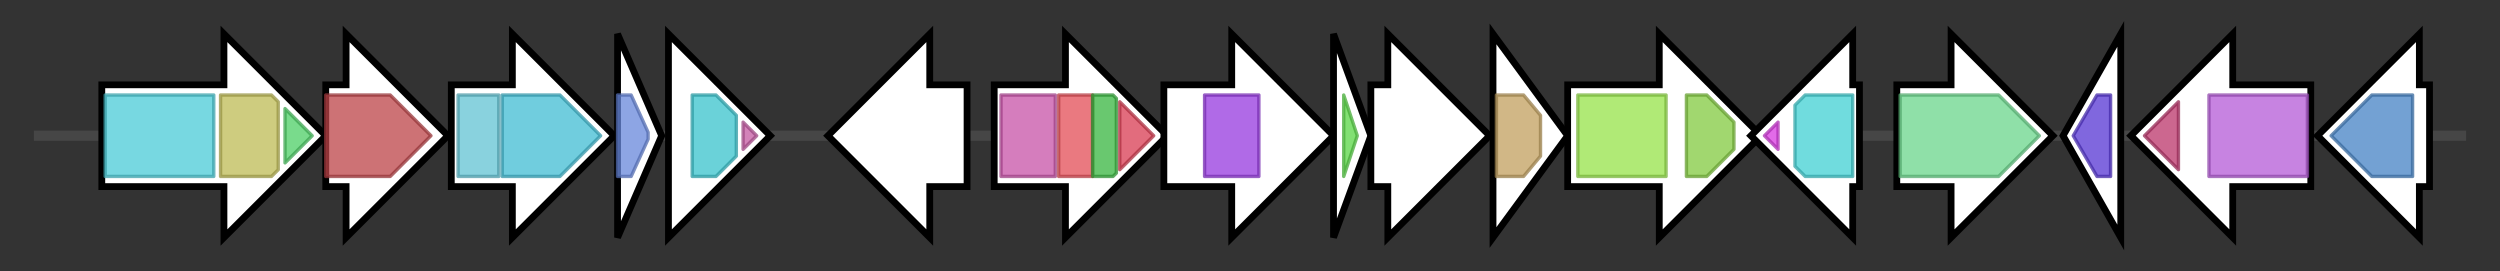 <svg version="1.1" baseProfile="full" xmlns="http://www.w3.org/2000/svg" width="736.767" height="80">
	<rect width="100%" height="100%" fill="#333333" stroke="none"/>
	<g>
		<line x1="10" y1="40.0" x2="726.767" y2="40.0" style="stroke:rgb(70,70,70); stroke-width:3 "/>
		<g>
			<title>tktA_2 (GJDDMNIP_03898)
Transketolase 1</title>
			<polygon class="tktA_2 (GJDDMNIP_03898)
Transketolase 1" points="30,25 66,25 66,10 96,40 66,70 66,55 30,55" fill="rgb(255,255,255)" fill-opacity="1.0" stroke="rgb(0,0,0)" stroke-width="2"  />
			<g>
				<title>Transketolase_N (PF00456)
"Transketolase, thiamine diphosphate binding domain"</title>
				<rect class="PF00456" x="31" y="28" stroke-linejoin="round" width="32" height="24" fill="rgb(74,202,214)" stroke="rgb(59,161,171)" stroke-width="1" opacity="0.75" />
			</g>
			<g>
				<title>Transket_pyr (PF02779)
"Transketolase, pyrimidine binding domain"</title>
				<polygon class="PF02779" points="65,28 80,28 82,30 82,50 80,52 65,52" stroke-linejoin="round" width="17" height="24" fill="rgb(189,186,84)" stroke="rgb(151,148,67)" stroke-width="1" opacity="0.75" />
			</g>
			<g>
				<title>Transketolase_C (PF02780)
"Transketolase, C-terminal domain"</title>
				<polygon class="PF02780" points="84,32 92,40 84,48" stroke-linejoin="round" width="11" height="24" fill="rgb(76,206,101)" stroke="rgb(60,164,80)" stroke-width="1" opacity="0.75" />
			</g>
		</g>
		<g>
			<title>fbaA (GJDDMNIP_03899)
Fructose-bisphosphate aldolase class 2</title>
			<polygon class="fbaA (GJDDMNIP_03899)
Fructose-bisphosphate aldolase class 2" points="96,25 102,25 102,10 132,40 102,70 102,55 96,55" fill="rgb(255,255,255)" fill-opacity="1.0" stroke="rgb(0,0,0)" stroke-width="2"  />
			<g>
				<title>F_bP_aldolase (PF01116)
"Fructose-bisphosphate aldolase class-II"</title>
				<polygon class="PF01116" points="96,28 115,28 127,40 115,52 96,52" stroke-linejoin="round" width="32" height="24" fill="rgb(188,67,71)" stroke="rgb(150,53,56)" stroke-width="1" opacity="0.75" />
			</g>
		</g>
		<g>
			<title>cbbL (GJDDMNIP_03900)
Ribulose bisphosphate carboxylase large chain</title>
			<polygon class="cbbL (GJDDMNIP_03900)
Ribulose bisphosphate carboxylase large chain" points="133,25 151,25 151,10 181,40 151,70 151,55 133,55" fill="rgb(255,255,255)" fill-opacity="1.0" stroke="rgb(0,0,0)" stroke-width="2"  />
			<g>
				<title>RuBisCO_large_N (PF02788)
"Ribulose bisphosphate carboxylase large chain, N-terminal domain"</title>
				<rect class="PF02788" x="135" y="28" stroke-linejoin="round" width="12" height="24" fill="rgb(98,195,211)" stroke="rgb(78,155,168)" stroke-width="1" opacity="0.75" />
			</g>
			<g>
				<title>RuBisCO_large (PF00016)
"Ribulose bisphosphate carboxylase large chain, catalytic domain"</title>
				<polygon class="PF00016" points="148,28 165,28 177,40 165,52 148,52" stroke-linejoin="round" width="30" height="24" fill="rgb(64,188,210)" stroke="rgb(51,150,168)" stroke-width="1" opacity="0.75" />
			</g>
		</g>
		<g>
			<title>cbbS (GJDDMNIP_03901)
Ribulose bisphosphate carboxylase small chain 1</title>
			<polygon class="cbbS (GJDDMNIP_03901)
Ribulose bisphosphate carboxylase small chain 1" points="182,10 195,40 182,70" fill="rgb(255,255,255)" fill-opacity="1.0" stroke="rgb(0,0,0)" stroke-width="2"  />
			<g>
				<title>RuBisCO_small (PF00101)
"Ribulose bisphosphate carboxylase, small chain"</title>
				<polygon class="PF00101" points="182,28 186,28 191,39 191,41 186,52 182,52" stroke-linejoin="round" width="9" height="24" fill="rgb(103,135,219)" stroke="rgb(82,107,175)" stroke-width="1" opacity="0.75" />
			</g>
		</g>
		<g>
			<title>cbbX (GJDDMNIP_03902)
Protein CbbX</title>
			<polygon class="cbbX (GJDDMNIP_03902)
Protein CbbX" points="197,25 197,25 197,10 227,40 197,70 197,55 197,55" fill="rgb(255,255,255)" fill-opacity="1.0" stroke="rgb(0,0,0)" stroke-width="2"  />
			<g>
				<title>AAA (PF00004)
"ATPase family associated with various cellular activities (AAA)"</title>
				<polygon class="PF00004" points="204,28 211,28 217,34 217,46 211,52 204,52" stroke-linejoin="round" width="13" height="24" fill="rgb(57,194,204)" stroke="rgb(45,155,163)" stroke-width="1" opacity="0.75" />
			</g>
			<g>
				<title>AAA_lid_6 (PF17866)
"AAA lid domain"</title>
				<polygon class="PF17866" points="219,36 223,40 219,44" stroke-linejoin="round" width="6" height="24" fill="rgb(196,89,162)" stroke="rgb(156,71,129)" stroke-width="1" opacity="0.75" />
			</g>
		</g>
		<g>
			<title> (GJDDMNIP_03903)
hypothetical protein</title>
			<polygon class=" (GJDDMNIP_03903)
hypothetical protein" points="285,25 274,25 274,10 244,40 274,70 274,55 285,55" fill="rgb(255,255,255)" fill-opacity="1.0" stroke="rgb(0,0,0)" stroke-width="2"  />
		</g>
		<g>
			<title> (GJDDMNIP_03904)
hypothetical protein</title>
			<polygon class=" (GJDDMNIP_03904)
hypothetical protein" points="293,25 314,25 314,10 344,40 314,70 314,55 293,55" fill="rgb(255,255,255)" fill-opacity="1.0" stroke="rgb(0,0,0)" stroke-width="2"  />
			<g>
				<title>Dehyd-heme_bind (PF09098)
"Quinohemoprotein amine dehydrogenase A, alpha subunit, haem binding"</title>
				<rect class="PF09098" x="295" y="28" stroke-linejoin="round" width="16" height="24" fill="rgb(199,82,167)" stroke="rgb(159,65,133)" stroke-width="1" opacity="0.75" />
			</g>
			<g>
				<title>Qn_am_d_aII (PF14930)
"Quinohemoprotein amine dehydrogenase, alpha subunit domain II"</title>
				<rect class="PF14930" x="312" y="28" stroke-linejoin="round" width="10" height="24" fill="rgb(227,76,86)" stroke="rgb(181,60,68)" stroke-width="1" opacity="0.75" />
			</g>
			<g>
				<title>Qn_am_d_aIII (PF09099)
"Quinohemoprotein amine dehydrogenase, alpha subunit domain III"</title>
				<polygon class="PF09099" points="322,28 328,28 329,29 329,51 328,52 322,52" stroke-linejoin="round" width="7" height="24" fill="rgb(55,181,63)" stroke="rgb(44,144,50)" stroke-width="1" opacity="0.75" />
			</g>
			<g>
				<title>Qn_am_d_aIV (PF09100)
"Quinohemoprotein amine dehydrogenase, alpha subunit domain IV"</title>
				<polygon class="PF09100" points="330,30 340,40 330,50" stroke-linejoin="round" width="13" height="24" fill="rgb(216,59,82)" stroke="rgb(172,47,65)" stroke-width="1" opacity="0.75" />
			</g>
		</g>
		<g>
			<title>moaA_1 (GJDDMNIP_03905)
GTP 3',8-cyclase</title>
			<polygon class="moaA_1 (GJDDMNIP_03905)
GTP 3',8-cyclase" points="343,25 363,25 363,10 393,40 363,70 363,55 343,55" fill="rgb(255,255,255)" fill-opacity="1.0" stroke="rgb(0,0,0)" stroke-width="2"  />
			<g>
				<title>Radical_SAM (PF04055)
"Radical SAM superfamily"</title>
				<rect class="PF04055" x="355" y="28" stroke-linejoin="round" width="16" height="24" fill="rgb(149,56,222)" stroke="rgb(119,44,177)" stroke-width="1" opacity="0.75" />
			</g>
		</g>
		<g>
			<title> (GJDDMNIP_03906)
hypothetical protein</title>
			<polygon class=" (GJDDMNIP_03906)
hypothetical protein" points="393,10 404,40 393,70" fill="rgb(255,255,255)" fill-opacity="1.0" stroke="rgb(0,0,0)" stroke-width="2"  />
			<g>
				<title>QH-AmDH_gamma (PF08992)
"Quinohemoprotein amine dehydrogenase, gamma subunit"</title>
				<polygon class="PF08992" points="396,28 396,28 400,40 396,52 396,52" stroke-linejoin="round" width="7" height="24" fill="rgb(88,213,69)" stroke="rgb(70,170,55)" stroke-width="1" opacity="0.75" />
			</g>
		</g>
		<g>
			<title> (GJDDMNIP_03907)
hypothetical protein</title>
			<polygon class=" (GJDDMNIP_03907)
hypothetical protein" points="404,25 409,25 409,10 439,40 409,70 409,55 404,55" fill="rgb(255,255,255)" fill-opacity="1.0" stroke="rgb(0,0,0)" stroke-width="2"  />
		</g>
		<g>
			<title> (GJDDMNIP_03908)
hypothetical protein</title>
			<polygon class=" (GJDDMNIP_03908)
hypothetical protein" points="440,10 462,40 440,70" fill="rgb(255,255,255)" fill-opacity="1.0" stroke="rgb(0,0,0)" stroke-width="2"  />
			<g>
				<title>Peptidase_S8 (PF00082)
"Subtilase family"</title>
				<polygon class="PF00082" points="441,28 449,28 454,34 454,46 449,52 441,52" stroke-linejoin="round" width="13" height="24" fill="rgb(193,159,94)" stroke="rgb(154,127,75)" stroke-width="1" opacity="0.75" />
			</g>
		</g>
		<g>
			<title>mdlB_2 (GJDDMNIP_03909)
Multidrug resistance-like ATP-binding protein MdlB</title>
			<polygon class="mdlB_2 (GJDDMNIP_03909)
Multidrug resistance-like ATP-binding protein MdlB" points="462,25 489,25 489,10 519,40 489,70 489,55 462,55" fill="rgb(255,255,255)" fill-opacity="1.0" stroke="rgb(0,0,0)" stroke-width="2"  />
			<g>
				<title>ABC_membrane (PF00664)
"ABC transporter transmembrane region"</title>
				<rect class="PF00664" x="465" y="28" stroke-linejoin="round" width="26" height="24" fill="rgb(149,226,73)" stroke="rgb(119,180,58)" stroke-width="1" opacity="0.75" />
			</g>
			<g>
				<title>ABC_tran (PF00005)
"ABC transporter"</title>
				<polygon class="PF00005" points="497,28 503,28 511,36 511,44 503,52 497,52" stroke-linejoin="round" width="14" height="24" fill="rgb(129,201,63)" stroke="rgb(103,160,50)" stroke-width="1" opacity="0.75" />
			</g>
		</g>
		<g>
			<title> (GJDDMNIP_03910)
hypothetical protein</title>
			<polygon class=" (GJDDMNIP_03910)
hypothetical protein" points="548,25 546,25 546,10 516,40 546,70 546,55 548,55" fill="rgb(255,255,255)" fill-opacity="1.0" stroke="rgb(0,0,0)" stroke-width="2"  />
			<g>
				<title>HTH_18 (PF12833)
"Helix-turn-helix domain"</title>
				<polygon class="PF12833" points="520,40 524,36 524,44" stroke-linejoin="round" width="7" height="24" fill="rgb(216,58,224)" stroke="rgb(172,46,179)" stroke-width="1" opacity="0.75" />
			</g>
			<g>
				<title>Arabinose_bd (PF12625)
"Arabinose-binding domain of AraC transcription regulator, N-term"</title>
				<polygon class="PF12625" points="529,31 532,28 546,28 546,52 532,52 529,49" stroke-linejoin="round" width="17" height="24" fill="rgb(64,208,210)" stroke="rgb(51,166,168)" stroke-width="1" opacity="0.75" />
			</g>
		</g>
		<g>
			<title>feaB (GJDDMNIP_03911)
Phenylacetaldehyde dehydrogenase</title>
			<polygon class="feaB (GJDDMNIP_03911)
Phenylacetaldehyde dehydrogenase" points="559,25 575,25 575,10 605,40 575,70 575,55 559,55" fill="rgb(255,255,255)" fill-opacity="1.0" stroke="rgb(0,0,0)" stroke-width="2"  />
			<g>
				<title>Aldedh (PF00171)
"Aldehyde dehydrogenase family"</title>
				<polygon class="PF00171" points="560,28 589,28 601,40 589,52 560,52" stroke-linejoin="round" width="45" height="24" fill="rgb(105,213,139)" stroke="rgb(84,170,111)" stroke-width="1" opacity="0.75" />
			</g>
		</g>
		<g>
			<title> (GJDDMNIP_03912)
hypothetical protein</title>
			<polygon class=" (GJDDMNIP_03912)
hypothetical protein" points="608,40 625,10 625,70" fill="rgb(255,255,255)" fill-opacity="1.0" stroke="rgb(0,0,0)" stroke-width="2"  />
			<g>
				<title>DUF3016 (PF11454)
"Protein of unknown function (DUF3016)"</title>
				<polygon class="PF11454" points="611,40 618,28 622,28 622,52 618,52" stroke-linejoin="round" width="13" height="24" fill="rgb(86,53,210)" stroke="rgb(68,42,168)" stroke-width="1" opacity="0.75" />
			</g>
		</g>
		<g>
			<title>alkJ_3 (GJDDMNIP_03913)
Alcohol dehydrogenase [acceptor]</title>
			<polygon class="alkJ_3 (GJDDMNIP_03913)
Alcohol dehydrogenase [acceptor]" points="681,25 658,25 658,10 628,40 658,70 658,55 681,55" fill="rgb(255,255,255)" fill-opacity="1.0" stroke="rgb(0,0,0)" stroke-width="2"  />
			<g>
				<title>GMC_oxred_C (PF05199)
"GMC oxidoreductase"</title>
				<polygon class="PF05199" points="632,40 642,30 642,50" stroke-linejoin="round" width="13" height="24" fill="rgb(186,52,106)" stroke="rgb(148,41,84)" stroke-width="1" opacity="0.75" />
			</g>
			<g>
				<title>GMC_oxred_N (PF00732)
"GMC oxidoreductase"</title>
				<rect class="PF00732" x="651" y="28" stroke-linejoin="round" width="29" height="24" fill="rgb(180,89,214)" stroke="rgb(143,71,171)" stroke-width="1" opacity="0.75" />
			</g>
		</g>
		<g>
			<title> (GJDDMNIP_03914)
hypothetical protein</title>
			<polygon class=" (GJDDMNIP_03914)
hypothetical protein" points="716,25 713,25 713,10 683,40 713,70 713,55 716,55" fill="rgb(255,255,255)" fill-opacity="1.0" stroke="rgb(0,0,0)" stroke-width="2"  />
			<g>
				<title>BPD_transp_2 (PF02653)
"Branched-chain amino acid transport system / permease component"</title>
				<polygon class="PF02653" points="687,40 699,28 711,28 711,52 699,52" stroke-linejoin="round" width="26" height="24" fill="rgb(69,130,196)" stroke="rgb(55,104,156)" stroke-width="1" opacity="0.75" />
			</g>
		</g>
	</g>
</svg>
